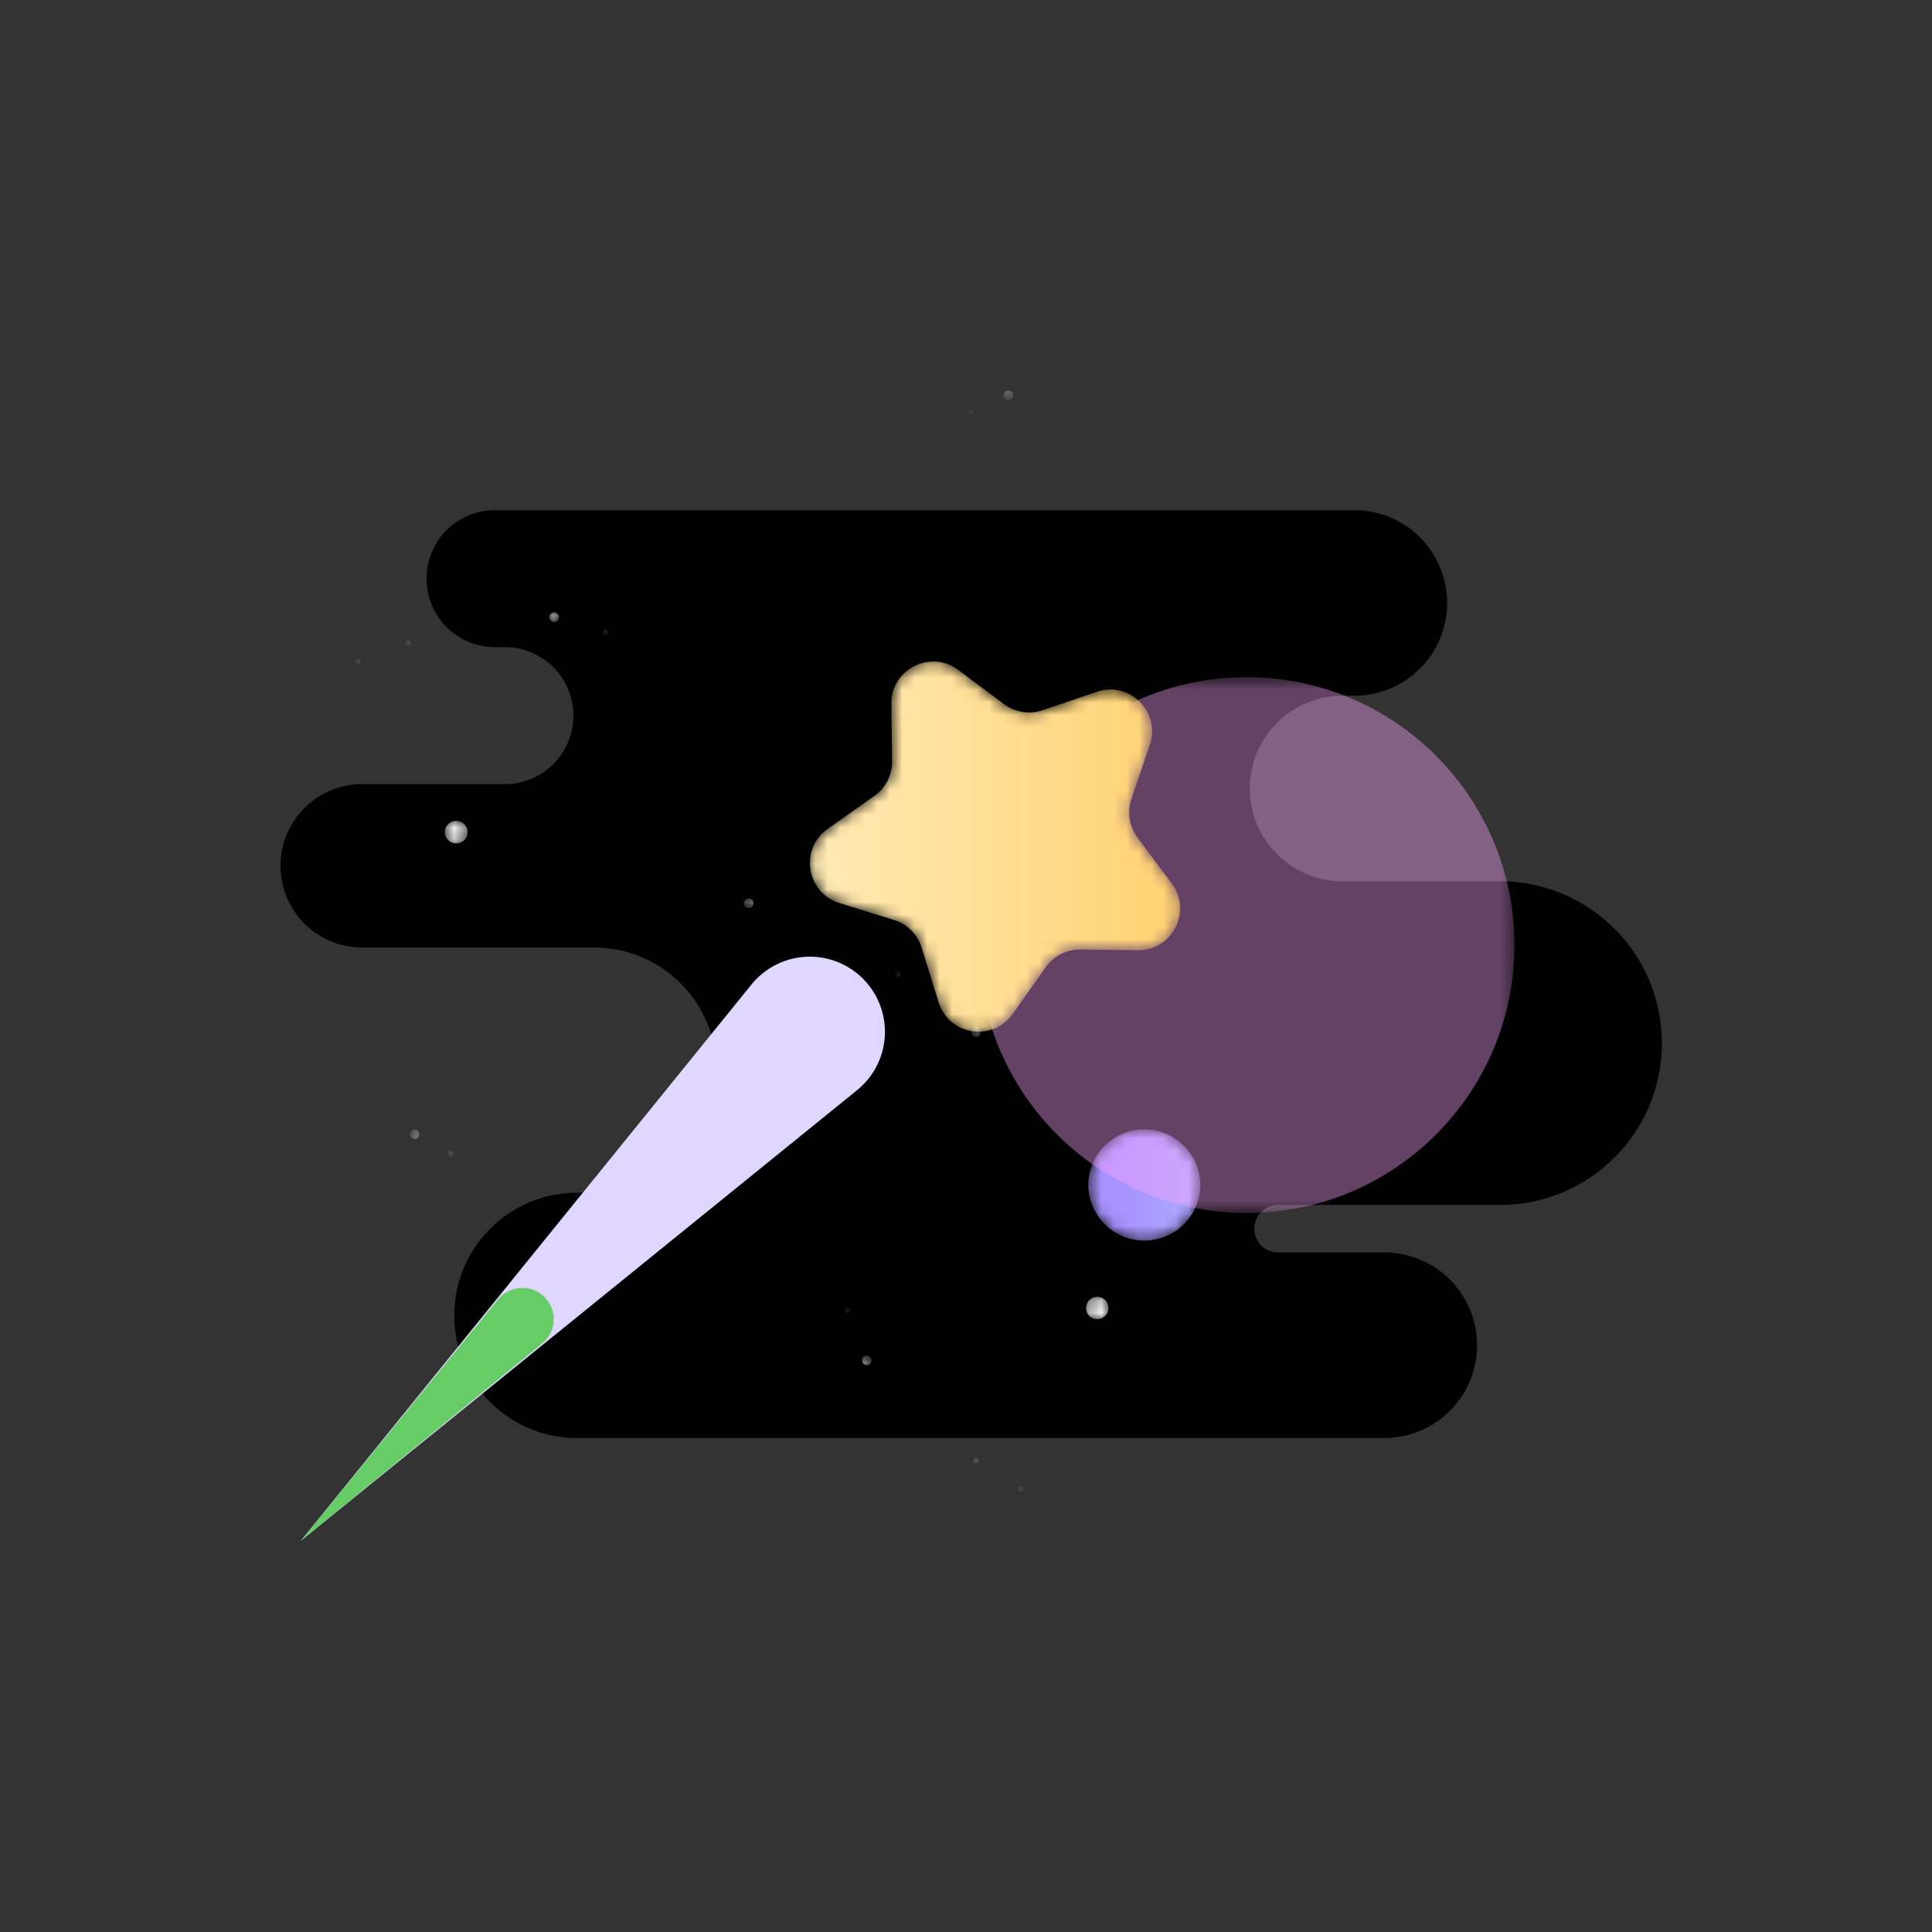 <svg width="155" height="155" viewBox="0 0 155 155" xmlns="http://www.w3.org/2000/svg" xmlns:xlink="http://www.w3.org/1999/xlink"><rect x="0" y="0" width="155" height="155" fill="#333333" stroke="none"/><defs><path id="a" d="M0 199.75h199.75V0H0z"/><path d="M.447 4.746a4.495 4.495 0 0 1 8.989 0 4.494 4.494 0 1 1-8.989 0" id="c"/><linearGradient x1="-47.862%" y1="50.001%" x2="260.962%" y2="50.001%" id="e"><stop stop-color="#A9AEFF" offset="0%"/><stop stop-color="#A992FF" offset="19.27%"/><stop stop-color="#A992FF" offset="25.483%"/><stop stop-color="#ACA5FF" offset="43.311%"/><stop stop-color="#ACECFE" offset="100%"/></linearGradient><path id="f" d="M0 199.75h199.75V0H0z"/><path id="h" d="M.64 43.52h42.985V.534H.64z"/><path d="M6.62 26.396l.058-4.594a3.351 3.351 0 0 0-1.418-2.783l-3.752-2.652c-2.27-1.607-1.714-5.12.943-5.946l4.387-1.363a3.356 3.356 0 0 0 2.209-2.209l1.363-4.387c.826-2.657 4.34-3.213 5.945-.943l2.653 3.752a3.352 3.352 0 0 0 2.783 1.419l4.594-.06c2.782-.035 4.397 3.134 2.733 5.362l-2.749 3.683a3.356 3.356 0 0 0-.488 3.085l1.476 4.351c.893 2.635-1.622 5.15-4.256 4.256L18.75 25.89a3.356 3.356 0 0 0-3.085.489l-3.683 2.749a3.308 3.308 0 0 1-1.992.672c-1.754 0-3.395-1.4-3.37-3.405" id="j"/><linearGradient x1="-3.821%" y1="50%" x2="127.28%" y2="50%" id="l"><stop stop-color="#FFECBA" offset="0%"/><stop stop-color="#FFD06E" offset="80.745%"/><stop stop-color="#FFD06E" offset="100%"/></linearGradient><path id="m" d="M0 199.75h199.75V0H0z"/><path id="o" d="M.268 2.795h1.806V.987H.268z"/><path id="q" d="M.27 1.074h.766V.307H.27z"/><path id="s" d="M.956 1.25h.767V.484H.956z"/><path id="u" d="M.057 1.445h.767V.678H.057z"/><path id="w" d="M.884.957h.434V.523H.884z"/><path id="y" d="M.994.507h.434V.073H.994z"/><path id="A" d="M.934.951h.433V.517H.934z"/><path id="C" d="M.206.881h.433V.448H.206z"/><path id="E" d="M.798.57h.434V.135H.798z"/><path id="G" d="M.737 2.035h1.807V.228H.737z"/><path id="I" d="M.158.784h.767V.017H.158z"/><path id="K" d="M.642 1.612h.767V.844H.642z"/><path id="M" d="M.783.795h.767V.028H.783z"/><path id="O" d="M.484 1.392h.434V.958H.484z"/><path id="Q" d="M.26.86h.435V.425H.26z"/><path id="S" d="M.812 1.12h.434V.688H.812z"/><path id="U" d="M.48.791h.434V.357H.481z"/><path id="W" d="M.623.52h.434V.085H.623z"/><path id="Y" d="M.604 1.067h.434V.632H.604z"/></defs><g fill="none" fill-rule="evenodd"><g transform="matrix(1 0 0 -1 -22 177.75)"><mask id="b" fill="#fff"><use xlink:href="#a"/></mask><g mask="url(#b)"><path d="M142.342 107.046h-12.719a7.444 7.444 0 0 0 0 14.887h1.035a7.444 7.444 0 0 1 0 14.888H61.82a5.496 5.496 0 1 1 0-10.99h.761a5.496 5.496 0 0 0 0-10.991H50.976a6.553 6.553 0 0 1 0-13.105h18.676c5.434 0 9.839-4.405 9.839-9.838 0-5.434-4.405-9.84-9.839-9.84h-1.367c-5.433 0-9.838-4.404-9.838-9.836 0-5.434 4.405-9.839 9.838-9.839h55.849-.562 9.486a7.444 7.444 0 0 1 0 14.889h.638-9.205a1.904 1.904 0 0 0 0 3.807h17.851c7.171 0 12.984 5.813 12.984 12.984 0 7.17-5.813 12.984-12.984 12.984" fill="#000" fill-rule="nonzero"/></g></g><g transform="matrix(1 0 0 -1 86.864 99.848)"><mask id="d" fill="#fff"><use xlink:href="#c"/></mask><g mask="url(#d)" fill-rule="nonzero" fill="url(#e)"><path d="M.447 4.746a4.495 4.495 0 0 1 8.989 0 4.494 4.494 0 1 1-8.989 0"/></g></g><g transform="matrix(1 0 0 -1 -22 177.75)"><mask id="g" fill="#fff"><use xlink:href="#f"/></mask><g mask="url(#g)"><g transform="translate(99.875 79.9)"><mask id="i" fill="#fff"><use xlink:href="#h"/></mask><g opacity=".4" mask="url(#i)"><path d="M43.626 22.027c0-11.871-9.623-21.494-21.493-21.494S.64 10.156.64 22.027c0 11.87 9.622 21.493 21.493 21.493 11.87 0 21.493-9.623 21.493-21.493" fill="#FAA6FF" fill-rule="nonzero"/></g></g></g></g><g transform="matrix(1 0 0 -1 64.891 82.869)"><mask id="k" fill="#fff"><use xlink:href="#j"/></mask><g mask="url(#k)" fill-rule="nonzero" fill="url(#l)"><path d="M6.62 26.396l.058-4.594a3.351 3.351 0 0 0-1.418-2.783l-3.752-2.652c-2.27-1.607-1.714-5.12.943-5.946l4.387-1.363a3.356 3.356 0 0 0 2.209-2.209l1.363-4.387c.826-2.657 4.34-3.213 5.945-.943l2.653 3.752a3.352 3.352 0 0 0 2.783 1.419l4.594-.06c2.782-.035 4.397 3.134 2.733 5.362l-2.749 3.683a3.356 3.356 0 0 0-.488 3.085l1.476 4.351c.893 2.635-1.622 5.15-4.256 4.256L18.75 25.89a3.356 3.356 0 0 0-3.085.489l-3.683 2.749a3.308 3.308 0 0 1-1.992.672c-1.754 0-3.395-1.4-3.37-3.405"/></g></g><g transform="matrix(1 0 0 -1 -22 177.75)"><mask id="n" fill="#fff"><use xlink:href="#m"/></mask><g mask="url(#n)"><path d="M46.135 54.135l36.157 44.632a6.025 6.025 0 1 0 8.474-8.475L46.135 54.135z" fill="#DFD7FF" fill-rule="nonzero"/><path d="M46.135 54.135l15.837 19.37a2.51 2.51 0 1 0 3.532-3.533l-19.37-15.837z" fill="#6C6" fill-rule="nonzero"/><g transform="translate(108.864 70.911)"><mask id="p" fill="#fff"><use xlink:href="#o"/></mask><g opacity=".95" mask="url(#p)"><path d="M.38 1.454a.903.903 0 1 0 1.581.874.903.903 0 0 0-1.58-.874" fill="#FFF" fill-rule="nonzero"/></g></g><g transform="translate(90.886 67.915)"><mask id="r" fill="#fff"><use xlink:href="#q"/></mask><g opacity=".95" mask="url(#r)"><path d="M.317.505a.383.383 0 1 0 .671.371.383.383 0 0 0-.67-.371" fill="#FFF" fill-rule="nonzero"/></g></g><g transform="translate(53.933 85.893)"><mask id="t" fill="#fff"><use xlink:href="#s"/></mask><g opacity=".95" mask="url(#t)"><path d="M1.004.681a.382.382 0 0 0 .15.52.382.382 0 1 0 .37-.67.382.382 0 0 0-.52.15" fill="#FFF" fill-rule="nonzero"/></g></g><g transform="translate(99.875 93.883)"><mask id="v" fill="#fff"><use xlink:href="#u"/></mask><g opacity=".95" mask="url(#v)"><path d="M.105.876a.384.384 0 1 0 .67.371.384.384 0 0 0-.67-.371" fill="#FFF" fill-rule="nonzero"/></g></g><g transform="translate(88.889 71.91)"><mask id="x" fill="#fff"><use xlink:href="#w"/></mask><g opacity=".95" mask="url(#x)"><path d="M.911.636a.217.217 0 1 0 .38.209.217.217 0 0 0-.38-.21" fill="#FFF" fill-rule="nonzero"/></g></g><g transform="translate(56.929 84.894)"><mask id="z" fill="#fff"><use xlink:href="#y"/></mask><g opacity=".95" mask="url(#z)"><path d="M1.02.185a.217.217 0 1 0 .38.21.217.217 0 0 0-.38-.21" fill="#FFF" fill-rule="nonzero"/></g></g><g transform="translate(92.884 98.876)"><mask id="B" fill="#fff"><use xlink:href="#A"/></mask><g opacity=".95" mask="url(#B)"><path d="M.96.63a.217.217 0 1 0 .382.21A.217.217 0 0 0 .96.63" fill="#FFF" fill-rule="nonzero"/></g></g><g transform="translate(99.875 59.925)"><mask id="D" fill="#fff"><use xlink:href="#C"/></mask><g opacity=".95" mask="url(#D)"><path d="M.233.56a.217.217 0 1 0 .38.21.217.217 0 0 0-.38-.21" fill="#FFF" fill-rule="nonzero"/></g></g><g transform="translate(102.871 57.928)"><mask id="F" fill="#fff"><use xlink:href="#E"/></mask><g opacity=".95" mask="url(#F)"><path d="M.825.247a.217.217 0 1 0 .38.21.217.217 0 0 0-.38-.21" fill="#FFF" fill-rule="nonzero"/></g></g><g transform="translate(56.929 109.863)"><mask id="H" fill="#fff"><use xlink:href="#G"/></mask><g opacity=".95" mask="url(#H)"><path d="M1.773 2.025A.903.903 0 1 0 1.508.24a.903.903 0 0 0 .265 1.786" fill="#FFF" fill-rule="nonzero"/></g></g><g transform="translate(65.918 127.84)"><mask id="J" fill="#fff"><use xlink:href="#I"/></mask><g opacity=".95" mask="url(#J)"><path d="M.598.78A.385.385 0 0 0 .922.344.384.384 0 1 0 .598.78" fill="#FFF" fill-rule="nonzero"/></g></g><g transform="translate(101.873 144.819)"><mask id="L" fill="#fff"><use xlink:href="#K"/></mask><g opacity=".95" mask="url(#L)" fill-rule="nonzero" fill="#FFF"><path d="M1.082 1.607A.383.383 0 1 0 .97.849a.383.383 0 0 0 .113.758"/></g></g><g transform="translate(80.899 104.869)"><mask id="N" fill="#fff"><use xlink:href="#M"/></mask><g opacity=".95" mask="url(#N)"><path d="M1.223.792a.385.385 0 0 0 .323-.437.384.384 0 1 0-.324.436" fill="#FFF" fill-rule="nonzero"/></g></g><g transform="translate(69.913 125.843)"><mask id="P" fill="#fff"><use xlink:href="#O"/></mask><g opacity=".95" mask="url(#P)"><path d="M.733 1.39a.217.217 0 1 0-.247-.183c.018.119.128.2.247.183" fill="#FFF" fill-rule="nonzero"/></g></g><g transform="translate(93.883 119.85)"><mask id="R" fill="#fff"><use xlink:href="#Q"/></mask><g opacity=".95" mask="url(#R)"><path d="M.51.857A.217.217 0 1 0 .262.674C.28.794.39.875.509.857" fill="#FFF" fill-rule="nonzero"/></g></g><g transform="translate(98.876 143.82)"><mask id="T" fill="#fff"><use xlink:href="#S"/></mask><g opacity=".95" mask="url(#T)" fill-rule="nonzero" fill="#FFF"><path d="M1.06 1.118A.217.217 0 1 0 .999.69a.217.217 0 0 0 .063.428"/></g></g><g transform="translate(88.889 106.866)"><mask id="V" fill="#fff"><use xlink:href="#U"/></mask><g opacity=".95" mask="url(#V)"><path d="M.73.789a.217.217 0 1 0-.064-.43.217.217 0 0 0 .063.43" fill="#FFF" fill-rule="nonzero"/></g></g><g transform="translate(53.933 125.843)"><mask id="X" fill="#fff"><use xlink:href="#W"/></mask><g opacity=".95" mask="url(#X)"><path d="M.872.518A.218.218 0 0 0 1.054.27.216.216 0 0 0 .81.088a.217.217 0 1 0 .063.43" fill="#FFF" fill-rule="nonzero"/></g></g><g transform="translate(49.938 123.845)"><mask id="Z" fill="#fff"><use xlink:href="#Y"/></mask><g opacity=".95" mask="url(#Z)"><path d="M.853 1.064A.217.217 0 1 0 .79.635a.217.217 0 0 0 .063.429" fill="#FFF" fill-rule="nonzero"/></g></g></g></g></g></svg>